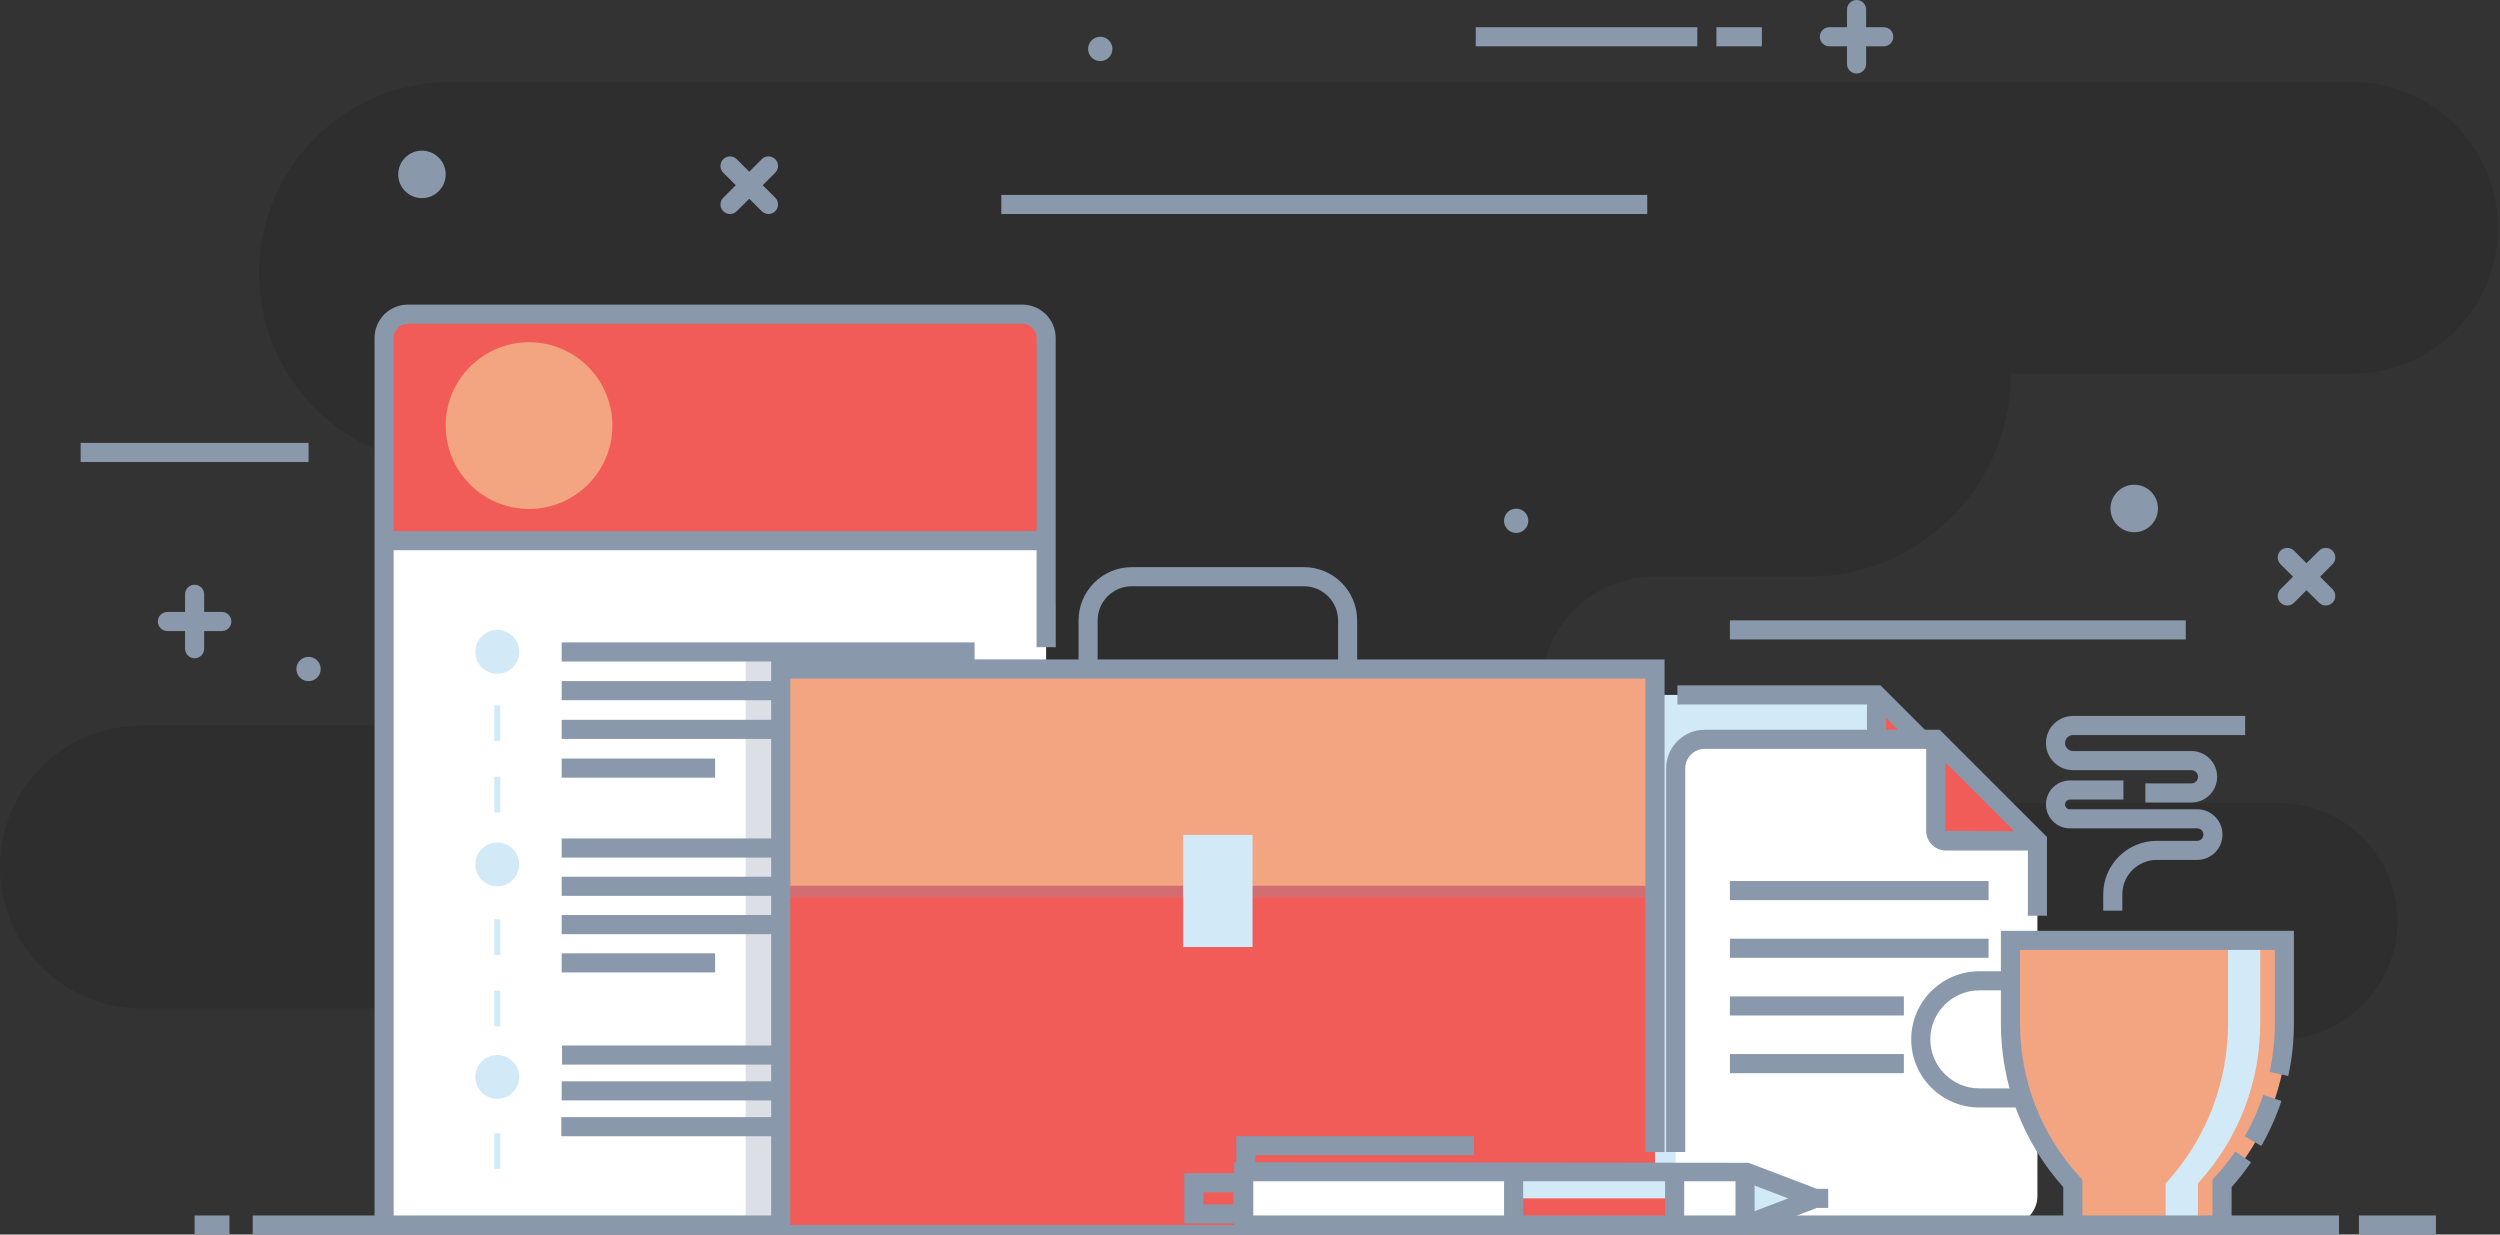 <?xml version="1.0" encoding="utf-8"?>
<!-- Generator: Adobe Illustrator 15.0.0, SVG Export Plug-In . SVG Version: 6.00 Build 0)  -->
<!DOCTYPE svg PUBLIC "-//W3C//DTD SVG 1.1//EN" "http://www.w3.org/Graphics/SVG/1.1/DTD/svg11.dtd">
<svg version="1.1" id="Layer_1" xmlns="http://www.w3.org/2000/svg" xmlns:xlink="http://www.w3.org/1999/xlink" x="0px" y="0px"
	 width="405px" height="200px" viewBox="0 0 405 200" enable-background="new 0 0 405 200" xml:space="preserve">
<rect x="0" y="0" width="405" height="200" fill="#333333" stroke="none"/>
<g id="XMLID_253_">
	<g id="XMLID_93_" opacity="0.1">
		<path id="XMLID_71_" d="M404.652,36.917L404.652,36.917c0,13.056-10.584,23.639-23.641,23.639h-55.24l0,0
			c0,18.155-14.717,32.871-32.869,32.871h-24.924c-10.131,0-18.338,8.209-18.338,18.336l0,0c0,10.129,8.207,18.338,18.338,18.338
			h101.27c10.568,0,19.139,8.566,19.139,19.139l0,0c0,10.57-8.568,19.139-19.139,19.139h-46.223
			c-16.369,0-29.625,13.287-29.59,29.652l0,0l-200.04,0.422l0.591-35.084H22.92c-12.658,0-22.92-10.26-22.92-22.92l0,0
			c0-12.656,10.262-22.92,22.92-22.92h55.151c11.671,0,21.134-9.46,21.134-21.132l0,0c0-11.673-9.462-21.135-21.134-21.135h-5.11
			c-17.116,0-30.991-13.876-30.991-30.991l0,0c0-17.115,13.875-30.991,30.991-30.991h308.051
			C394.068,13.279,404.652,23.863,404.652,36.917z"/>
	</g>
	<g id="XMLID_459_">
		<g id="XMLID_510_">
			<g id="XMLID_518_">
				<path fill="#FFFFFF" d="M294.404,117.369l16.469,16.473v57.502c0,2.604-2.107,4.712-4.709,4.712h-49.178
					c-2.604,0-4.709-2.108-4.709-4.712v-69.262c0-2.602,2.105-4.713,4.709-4.713H294.404z"/>
			</g>
			<g id="XMLID_515_">
				<polygon fill="#f15c58" points="294.404,133.841 294.404,117.369 310.873,133.841 				"/>
			</g>
			<g id="XMLID_514_">
				<path id="XMLID_806_" fill="#8a98ab" d="M310.873,135.388h-14.824c-1.76,0-3.191-1.432-3.191-3.193v-14.826h3.096v14.826
					l14.92,0.1V135.388L310.873,135.388z"/>
			</g>
			<g id="XMLID_512_">
				<path id="XMLID_805_" fill="#8a98ab" d="M306.164,197.603h-49.178v-3.096h49.178c1.744,0,3.162-1.42,3.162-3.164v-56.861
					l-15.562-15.566h-36.777c-1.744,0-3.162,1.42-3.162,3.166v22.193h-3.094v-22.193c0-3.453,2.809-6.262,6.256-6.262h38.059
					l17.377,17.381v58.143C312.422,194.794,309.613,197.603,306.164,197.603z"/>
			</g>
		</g>
		<g id="XMLID_501_">
			<g id="XMLID_509_">
				<path fill="#D2E9F7" d="M303.996,112.574l16.473,16.471v57.5c0,2.604-2.107,4.713-4.711,4.713h-49.176
					c-2.604,0-4.711-2.108-4.711-4.713v-69.262c0-2.6,2.107-4.709,4.711-4.709H303.996z"/>
			</g>
			<g id="XMLID_508_">
				<polygon fill="#f15c58" points="303.996,129.044 303.996,112.574 320.467,129.044 				"/>
			</g>
			<g id="XMLID_507_">
				<path id="XMLID_804_" fill="#8a98ab" d="M320.467,130.591h-14.824c-1.762,0-3.195-1.434-3.195-3.193v-14.824h3.096v14.824
					l14.926,0.098v3.096H320.467z"/>
			</g>
			<g id="XMLID_506_">
				<rect id="XMLID_803_" x="270.654" y="135.533" fill="#8a98ab" width="41.904" height="3.096"/>
			</g>
			<g id="XMLID_505_">
				<rect id="XMLID_802_" x="270.654" y="144.876" fill="#8a98ab" width="41.904" height="3.094"/>
			</g>
			<g id="XMLID_504_">
				<rect id="XMLID_801_" x="270.654" y="154.22" fill="#8a98ab" width="41.904" height="3.094"/>
			</g>
			<g id="XMLID_503_">
				<rect id="XMLID_800_" x="270.654" y="163.564" fill="#8a98ab" width="41.904" height="3.096"/>
			</g>
			<g id="XMLID_251_">
				<path id="XMLID_799_" fill="#8a98ab" d="M315.758,192.804h-2.168v-3.094h2.168c1.744,0,3.162-1.42,3.162-3.166v-56.859
					l-15.564-15.564h-31.617v-3.095h32.898l17.379,17.378v58.141C322.016,189.996,319.207,192.804,315.758,192.804z"/>
			</g>
		</g>
		<g id="XMLID_470_">
			<g id="XMLID_500_">
				<path fill="#FFFFFF" d="M313.59,119.767l16.473,16.471v57.502c0,2.604-2.111,4.713-4.711,4.713h-49.176
					c-2.604,0-4.715-2.109-4.715-4.713v-69.262c0-2.602,2.111-4.711,4.715-4.711H313.59z"/>
			</g>
			<g id="XMLID_499_">
				<polygon fill="#f15c58" points="313.59,136.238 313.59,119.767 330.062,136.238 				"/>
			</g>
			<g id="XMLID_498_">
				<path id="XMLID_798_" fill="#8a98ab" d="M330.062,137.787h-14.824c-1.762,0-3.195-1.434-3.195-3.193v-14.825h3.094v14.825
					l14.926,0.099V137.787L330.062,137.787z"/>
			</g>
			<g id="XMLID_497_">
				<rect id="XMLID_797_" x="280.246" y="142.728" fill="#8a98ab" width="41.906" height="3.094"/>
			</g>
			<g id="XMLID_496_">
				<rect id="XMLID_796_" x="280.246" y="152.072" fill="#8a98ab" width="41.906" height="3.096"/>
			</g>
			<g id="XMLID_493_">
				<rect id="XMLID_795_" x="280.246" y="161.416" fill="#8a98ab" width="28.178" height="3.094"/>
			</g>
			<g id="XMLID_492_">
				<rect id="XMLID_794_" x="280.246" y="170.759" fill="#8a98ab" width="28.178" height="3.096"/>
			</g>
			<g id="XMLID_250_">
				<path id="XMLID_793_" fill="#8a98ab" d="M273.008,186.628h-3.094v-62.15c0-3.451,2.809-6.258,6.262-6.258h38.055l17.379,17.377
					v12.754h-3.094v-11.473l-15.566-15.562h-36.773c-1.746,0-3.168,1.418-3.168,3.162V186.628L273.008,186.628z"/>
			</g>
		</g>
	</g>
	<g id="XMLID_139_">
		<g id="XMLID_193_">
			<path id="XMLID_1035_" fill="#FFFFFF" d="M165.613,198.453H66.084c-2.132,0-3.859-1.729-3.859-3.861V54.751
				c0-2.132,1.728-3.858,3.859-3.858h99.529c2.132,0,3.859,1.727,3.859,3.858v139.84
				C169.473,196.724,167.745,198.453,165.613,198.453z"/>
		</g>
		<g id="XMLID_183_">
			<rect id="XMLID_1034_" x="62.225" y="50.893" fill="#f15c58" width="107.248" height="36.693"/>
		</g>
		<g id="XMLID_182_">
			<circle id="XMLID_73_" fill="#f2a580" cx="85.703" cy="68.945" r="13.502"/>
		</g>
		<g id="XMLID_178_">
			<g id="XMLID_179_">
				<path id="XMLID_75_" fill="#D2E9F7" d="M81.041,189.359h-0.963v-5.775h0.963V189.359z M81.041,177.81h-0.963v-5.777h0.963
					V177.81z M81.041,166.257h-0.963v-5.775h0.963V166.257z M81.041,154.707h-0.963v-5.776h0.963V154.707z M81.041,143.156h-0.963
					v-5.777h0.963V143.156z M81.041,131.605h-0.963v-5.777h0.963V131.605z M81.041,120.052h-0.963v-5.775h0.963V120.052z
					 M81.041,108.501h-0.963v-5.776h0.963V108.501z"/>
			</g>
		</g>
		<g id="XMLID_177_">
			<circle id="XMLID_74_" fill="#D2E9F7" cx="80.56" cy="174.466" r="3.551"/>
		</g>
		<g id="XMLID_174_">
			<path id="XMLID_792_" fill="#8a98ab" d="M63.772,198.72h-3.095V54.751c0-2.98,2.426-5.406,5.407-5.406h99.529
				c2.981,0,5.407,2.426,5.407,5.406v50.097h-3.095V54.751c0-1.273-1.038-2.311-2.312-2.311H66.084
				c-1.274,0-2.312,1.038-2.312,2.311V198.72z"/>
		</g>
		<g id="XMLID_155_">
			<rect id="XMLID_791_" x="62.225" y="86.039" fill="#8a98ab" width="107.248" height="3.095"/>
		</g>
		<g id="XMLID_151_">
			<circle id="XMLID_76_" fill="#D2E9F7" cx="80.56" cy="140.031" r="3.551"/>
		</g>
		<g id="XMLID_150_">
			<circle id="XMLID_78_" fill="#D2E9F7" cx="80.56" cy="105.596" r="3.551"/>
		</g>
		<g id="XMLID_142_">
			<rect id="XMLID_790_" x="90.992" y="104.067" fill="#8a98ab" width="66.891" height="3.095"/>
		</g>
		<g id="XMLID_157_">
			<rect id="XMLID_789_" x="90.992" y="135.832" fill="#8a98ab" width="66.891" height="3.094"/>
		</g>
		<g id="XMLID_161_">
			<rect id="XMLID_788_" x="90.992" y="142.033" fill="#8a98ab" width="66.891" height="3.096"/>
		</g>
		<g id="XMLID_162_">
			<rect id="XMLID_787_" x="90.992" y="148.236" fill="#8a98ab" width="66.891" height="3.096"/>
		</g>
		<g id="XMLID_164_">
			<rect id="XMLID_786_" x="91.051" y="169.369" fill="#8a98ab" width="66.892" height="3.096"/>
		</g>
		<g id="XMLID_176_">
			<rect id="XMLID_785_" x="90.992" y="175.171" fill="#8a98ab" width="66.891" height="3.096"/>
		</g>
		<g id="XMLID_181_">
			<rect id="XMLID_784_" x="90.932" y="180.974" fill="#8a98ab" width="46.112" height="3.096"/>
		</g>
		<g id="XMLID_163_">
			<rect id="XMLID_783_" x="90.992" y="154.437" fill="#8a98ab" width="24.857" height="3.096"/>
		</g>
		<g id="XMLID_141_">
			<rect id="XMLID_782_" x="90.992" y="110.339" fill="#8a98ab" width="66.891" height="3.094"/>
		</g>
		<g id="XMLID_144_">
			<rect id="XMLID_781_" x="90.992" y="116.611" fill="#8a98ab" width="66.891" height="3.094"/>
		</g>
		<g id="XMLID_148_">
			<rect id="XMLID_780_" x="90.992" y="122.884" fill="#8a98ab" width="24.857" height="3.096"/>
		</g>
	</g>
	<g id="XMLID_184_">
		<g id="XMLID_186_">
			<path id="XMLID_779_" fill="#8a98ab" d="M305.172,7.503h-8.816c-0.854,0-1.547-0.693-1.547-1.547s0.693-1.547,1.547-1.547h8.816
				c0.854,0,1.547,0.693,1.547,1.547C306.717,6.81,306.025,7.503,305.172,7.503z"/>
		</g>
		<g id="XMLID_185_">
			<path id="XMLID_778_" fill="#8a98ab" d="M300.764,11.913c-0.855,0-1.549-0.693-1.549-1.547V1.547
				c0-0.854,0.693-1.547,1.549-1.547c0.854,0,1.547,0.693,1.547,1.547v8.819C302.311,11.22,301.617,11.913,300.764,11.913z"/>
		</g>
	</g>
	<g id="XMLID_237_">
		<g id="XMLID_239_">
			<path id="XMLID_777_" fill="#8a98ab" d="M35.934,102.229h-8.818c-0.854,0-1.547-0.692-1.547-1.547
				c0-0.854,0.693-1.547,1.547-1.547h8.818c0.854,0,1.547,0.693,1.547,1.547C37.482,101.537,36.788,102.229,35.934,102.229z"/>
		</g>
		<g id="XMLID_238_">
			<path id="XMLID_775_" fill="#8a98ab" d="M31.525,106.638c-0.854,0-1.547-0.693-1.547-1.547v-8.819
				c0-0.854,0.693-1.547,1.547-1.547s1.547,0.693,1.547,1.547v8.819C33.072,105.944,32.379,106.638,31.525,106.638z"/>
		</g>
	</g>
	<g id="XMLID_210_">
		<g id="XMLID_243_">
			<path id="XMLID_774_" fill="#8a98ab" d="M370.539,98.091c-0.395,0-0.793-0.151-1.096-0.453c-0.605-0.604-0.605-1.583,0-2.188
				l6.238-6.234c0.604-0.604,1.582-0.604,2.188,0c0.604,0.604,0.604,1.584,0,2.188l-6.238,6.233
				C371.328,97.94,370.934,98.091,370.539,98.091z"/>
		</g>
		<g id="XMLID_213_">
			<path id="XMLID_773_" fill="#8a98ab" d="M376.773,98.091c-0.396,0-0.791-0.151-1.092-0.453l-6.238-6.233
				c-0.605-0.604-0.605-1.583,0-2.188c0.604-0.604,1.584-0.604,2.188,0l6.238,6.234c0.604,0.604,0.604,1.583,0,2.188
				C377.566,97.94,377.172,98.091,376.773,98.091z"/>
		</g>
	</g>
	<g id="XMLID_212_">
		<g id="XMLID_236_">
			<path id="XMLID_772_" fill="#8a98ab" d="M118.261,34.67c-0.396,0-0.792-0.151-1.094-0.453c-0.604-0.604-0.604-1.583,0-2.188
				l6.234-6.236c0.604-0.604,1.583-0.604,2.188,0s0.604,1.583,0,2.188l-6.234,6.236C119.053,34.519,118.657,34.67,118.261,34.67z"/>
		</g>
		<g id="XMLID_235_">
			<path id="XMLID_770_" fill="#8a98ab" d="M124.496,34.67c-0.396,0-0.792-0.151-1.094-0.453l-6.234-6.236
				c-0.604-0.604-0.604-1.583,0-2.188s1.583-0.604,2.188,0l6.234,6.236c0.604,0.604,0.604,1.583,0,2.188
				C125.288,34.519,124.892,34.67,124.496,34.67z"/>
		</g>
	</g>
	<g id="XMLID_201_">
		<rect id="XMLID_767_" x="162.216" y="31.575" fill="#8a98ab" width="104.64" height="3.095"/>
	</g>
	<g id="XMLID_199_">
		<rect id="XMLID_766_" x="280.246" y="100.497" fill="#8a98ab" width="73.844" height="3.094"/>
	</g>
	<g id="XMLID_240_">
		<rect id="XMLID_765_" x="13.065" y="71.75" fill="#8a98ab" width="36.921" height="3.095"/>
	</g>
	<g id="XMLID_135_">
		<rect id="XMLID_764_" x="239.076" y="4.408" fill="#8a98ab" width="35.891" height="3.095"/>
	</g>
	<g id="XMLID_105_">
		<rect id="XMLID_762_" x="278.059" y="4.408" fill="#8a98ab" width="7.367" height="3.095"/>
	</g>
	<g id="XMLID_143_">
		<circle id="XMLID_72_" fill="#8a98ab" cx="345.746" cy="82.374" r="3.847"/>
	</g>
	<g id="XMLID_246_">
		<circle id="XMLID_79_" fill="#8a98ab" cx="68.355" cy="28.253" r="3.846"/>
	</g>
	<g id="XMLID_244_">
		<circle id="XMLID_80_" fill="#8a98ab" cx="245.619" cy="84.369" r="1.969"/>
	</g>
	<g id="XMLID_245_">
		<circle id="XMLID_81_" fill="#8a98ab" cx="178.241" cy="7.926" r="1.969"/>
	</g>
	<g id="XMLID_247_">
		<circle id="XMLID_82_" fill="#8a98ab" cx="49.986" cy="108.378" r="1.969"/>
	</g>
	<g id="XMLID_67_">
		<g id="XMLID_189_">
			<rect id="XMLID_761_" x="40.938" y="196.906" fill="#8a98ab" width="337.982" height="3.094"/>
		</g>
		<g id="XMLID_188_">
			<rect id="XMLID_758_" x="31.525" y="196.906" fill="#8a98ab" width="5.651" height="3.094"/>
		</g>
		<g id="XMLID_187_">
			<rect id="XMLID_757_" x="382.145" y="196.906" fill="#8a98ab" width="12.48" height="3.094"/>
		</g>
	</g>
	<g id="XMLID_84_" opacity="0.3">
		<g id="XMLID_252_">
			<path id="XMLID_86_" fill="#8a98ab" d="M171.021,97.974c-0.249,0.806-0.423,1.642-0.423,2.529v4.346h0.423V97.974z"/>
		</g>
		<g id="XMLID_254_">
			<path id="XMLID_87_" fill="#8a98ab" d="M169.473,194.591v-87.76h-48.669v91.621h1.547h1.547h41.716
				C167.745,198.453,169.473,196.724,169.473,194.591z"/>
		</g>
	</g>
	<g id="XMLID_101_">
		<g id="XMLID_98_">
			<rect x="126.477" y="108.378" fill="#f15c58" width="141.635" height="90.074"/>
		</g>
		<g id="XMLID_97_" opacity="0.3">
			<rect id="XMLID_216_" x="126.477" y="110.246" fill="#8a98ab" width="141.635" height="35.117"/>
		</g>
		<g id="XMLID_96_">
			<rect x="126.477" y="108.378" fill="#f2a580" width="141.635" height="35.117"/>
		</g>
		<g id="XMLID_95_">
			<rect x="191.678" y="135.259" fill="#D2E9F7" width="11.233" height="18.154"/>
		</g>
		<g id="XMLID_88_">
			<path id="XMLID_755_" fill="#8a98ab" d="M219.863,108.894h-3.094v-8.391c0-3.049-2.48-5.529-5.527-5.529h-27.896
				c-3.049,0-5.527,2.48-5.527,5.529v8.391h-3.095v-8.391c0-4.755,3.868-8.625,8.622-8.625h27.896c4.754,0,8.621,3.869,8.621,8.625
				V108.894z"/>
		</g>
		<g id="XMLID_248_">
			<polygon id="XMLID_754_" fill="#8a98ab" points="128.025,198.453 124.93,198.453 124.93,106.832 269.66,106.832 269.66,186.63 
				266.564,186.63 266.564,109.925 128.025,109.925 			"/>
		</g>
	</g>
	<g id="XMLID_140_">
		<g id="XMLID_138_">
			<rect id="XMLID_1033_" x="193.404" y="191.615" fill="#f15c58" width="7.944" height="5.043"/>
		</g>
		<g id="XMLID_137_">
			<path id="XMLID_751_" fill="#8a98ab" d="M202.896,198.205h-11.04v-8.137h11.04V198.205z M194.95,195.111h4.852v-1.949h-4.852
				V195.111z"/>
		</g>
		<g id="XMLID_136_">
			<rect id="XMLID_750_" x="289.699" y="192.589" fill="#8a98ab" width="6.471" height="3.096"/>
		</g>
		<g id="XMLID_133_">
			<polygon id="XMLID_749_" fill="#8a98ab" points="203.371,190.363 200.278,190.363 200.278,184.058 238.783,184.058 
				238.783,187.154 203.371,187.154 			"/>
		</g>
		<g id="XMLID_116_">
			<path fill="#D2E9F7" d="M282.699,198.453h-81.212v-8.633h81.212l10.738,4.086c0.215,0.08,0.215,0.381,0,0.461L282.699,198.453z"
				/>
		</g>
		<g id="XMLID_115_">
			<rect id="XMLID_1032_" x="201.487" y="189.82" fill="#FFFFFF" width="81.212" height="8.633"/>
		</g>
		<g id="XMLID_112_">
			<rect x="245.207" y="189.82" fill="#f15c58" width="27.395" height="8.633"/>
		</g>
		<g id="XMLID_109_">
			<rect x="245.207" y="189.82" fill="#D2E9F7" width="27.395" height="4.316"/>
		</g>
		<g id="XMLID_106_">
			<path id="XMLID_743_" fill="#8a98ab" d="M282.984,200H199.94v-11.729l83.312,0.102l10.738,4.086
				c0.697,0.267,1.152,0.92,1.156,1.67c0,0.75-0.447,1.41-1.148,1.685L282.984,200z M203.033,196.906h79.383l7.277-2.77l-7.277-2.77
				h-79.383V196.906z"/>
		</g>
		<g id="XMLID_104_">
			<rect id="XMLID_742_" x="243.66" y="190.363" fill="#8a98ab" width="3.094" height="7.547"/>
		</g>
		<g id="XMLID_103_">
			<rect id="XMLID_741_" x="269.744" y="190.363" fill="#8a98ab" width="3.096" height="7.547"/>
		</g>
		<g id="XMLID_102_">
			<rect id="XMLID_740_" x="281.152" y="190.363" fill="#8a98ab" width="3.094" height="7.545"/>
		</g>
	</g>
	<g id="XMLID_474_">
		<g id="XMLID_491_">
			<path id="XMLID_90_" fill="#f2a58080" d="M370.539,152.335h-44.373v13.492c0,9.59,3.605,18.832,10.098,25.891l0,0v6.734h24.178
				v-6.734l0,0c6.492-7.059,10.098-16.301,10.098-25.891V152.335L370.539,152.335z"/>
		</g>
		<g id="XMLID_490_">
			<path id="XMLID_91_" fill="#D2E9F7" d="M360.941,152.335v13.492c0,9.59-3.605,18.832-10.102,25.891l0,0v6.734h5.217v-6.734l0,0
				c6.496-7.059,10.098-16.301,10.098-25.891v-13.492H360.941z"/>
		</g>
		<g id="XMLID_489_">
			<path id="XMLID_739_" fill="#8a98ab" d="M361.518,200h-27.27v-7.684c-6.52-7.305-10.104-16.686-10.104-26.488v-15.039h47.469
				v15.039c0,2.846-0.307,5.701-0.914,8.484l-3.023-0.662c0.559-2.564,0.844-5.197,0.844-7.822v-11.943h-41.277v11.943
				c0,9.227,3.441,18.053,9.691,24.844l0.408,0.443v5.791h21.078v-5.791l0.408-0.443c1.186-1.287,2.291-2.678,3.283-4.133
				l2.555,1.75c-0.963,1.406-2.02,2.76-3.148,4.027V200L361.518,200z"/>
		</g>
		<g id="XMLID_488_">
			<path id="XMLID_738_" fill="#8a98ab" d="M366.332,185.638l-2.684-1.539c1.221-2.133,2.234-4.395,3.006-6.721l2.938,0.975
				C368.754,180.876,367.658,183.328,366.332,185.638z"/>
		</g>
		<g id="XMLID_487_">
			<path id="XMLID_737_" fill="#8a98ab" d="M327.951,179.412h-7.297c-6.086,0-11.037-4.951-11.037-11.033
				c0-6.086,4.951-11.035,11.037-11.035h4.686v3.095h-4.686c-4.381,0-7.943,3.562-7.943,7.94c0,4.377,3.562,7.938,7.943,7.938h7.297
				V179.412z"/>
		</g>
		<g id="XMLID_486_">
			<path id="XMLID_736_" fill="#8a98ab" d="M343.818,147.525h-3.094v-2.646c0-4.774,3.885-8.662,8.664-8.662h6.551
				c0.557,0,1.012-0.455,1.012-1.014s-0.455-1.012-1.012-1.012h-20.615c-2.139,0-3.879-1.74-3.879-3.881
				c0-2.137,1.74-3.877,3.879-3.877h8.668v3.094h-8.668c-0.43,0-0.785,0.354-0.785,0.783c0,0.434,0.355,0.787,0.785,0.787h20.615
				c2.266,0,4.105,1.842,4.105,4.105c0,2.266-1.842,4.106-4.105,4.106h-6.551c-3.07,0-5.57,2.498-5.57,5.567V147.525z"/>
		</g>
		<g id="XMLID_475_">
			<path id="XMLID_735_" fill="#8a98ab" d="M355.006,130.009h-7.455v-3.096h7.455c0.592,0,1.076-0.482,1.076-1.076
				c0-0.592-0.484-1.074-1.076-1.074h-19.17c-2.422,0-4.391-1.969-4.391-4.391s1.969-4.392,4.391-4.392h27.877v3.095h-27.877
				c-0.713,0-1.297,0.582-1.297,1.297s0.584,1.295,1.297,1.295h19.17c2.301,0,4.17,1.871,4.17,4.17S357.307,130.009,355.006,130.009
				z"/>
		</g>
	</g>
</g>
</svg>
